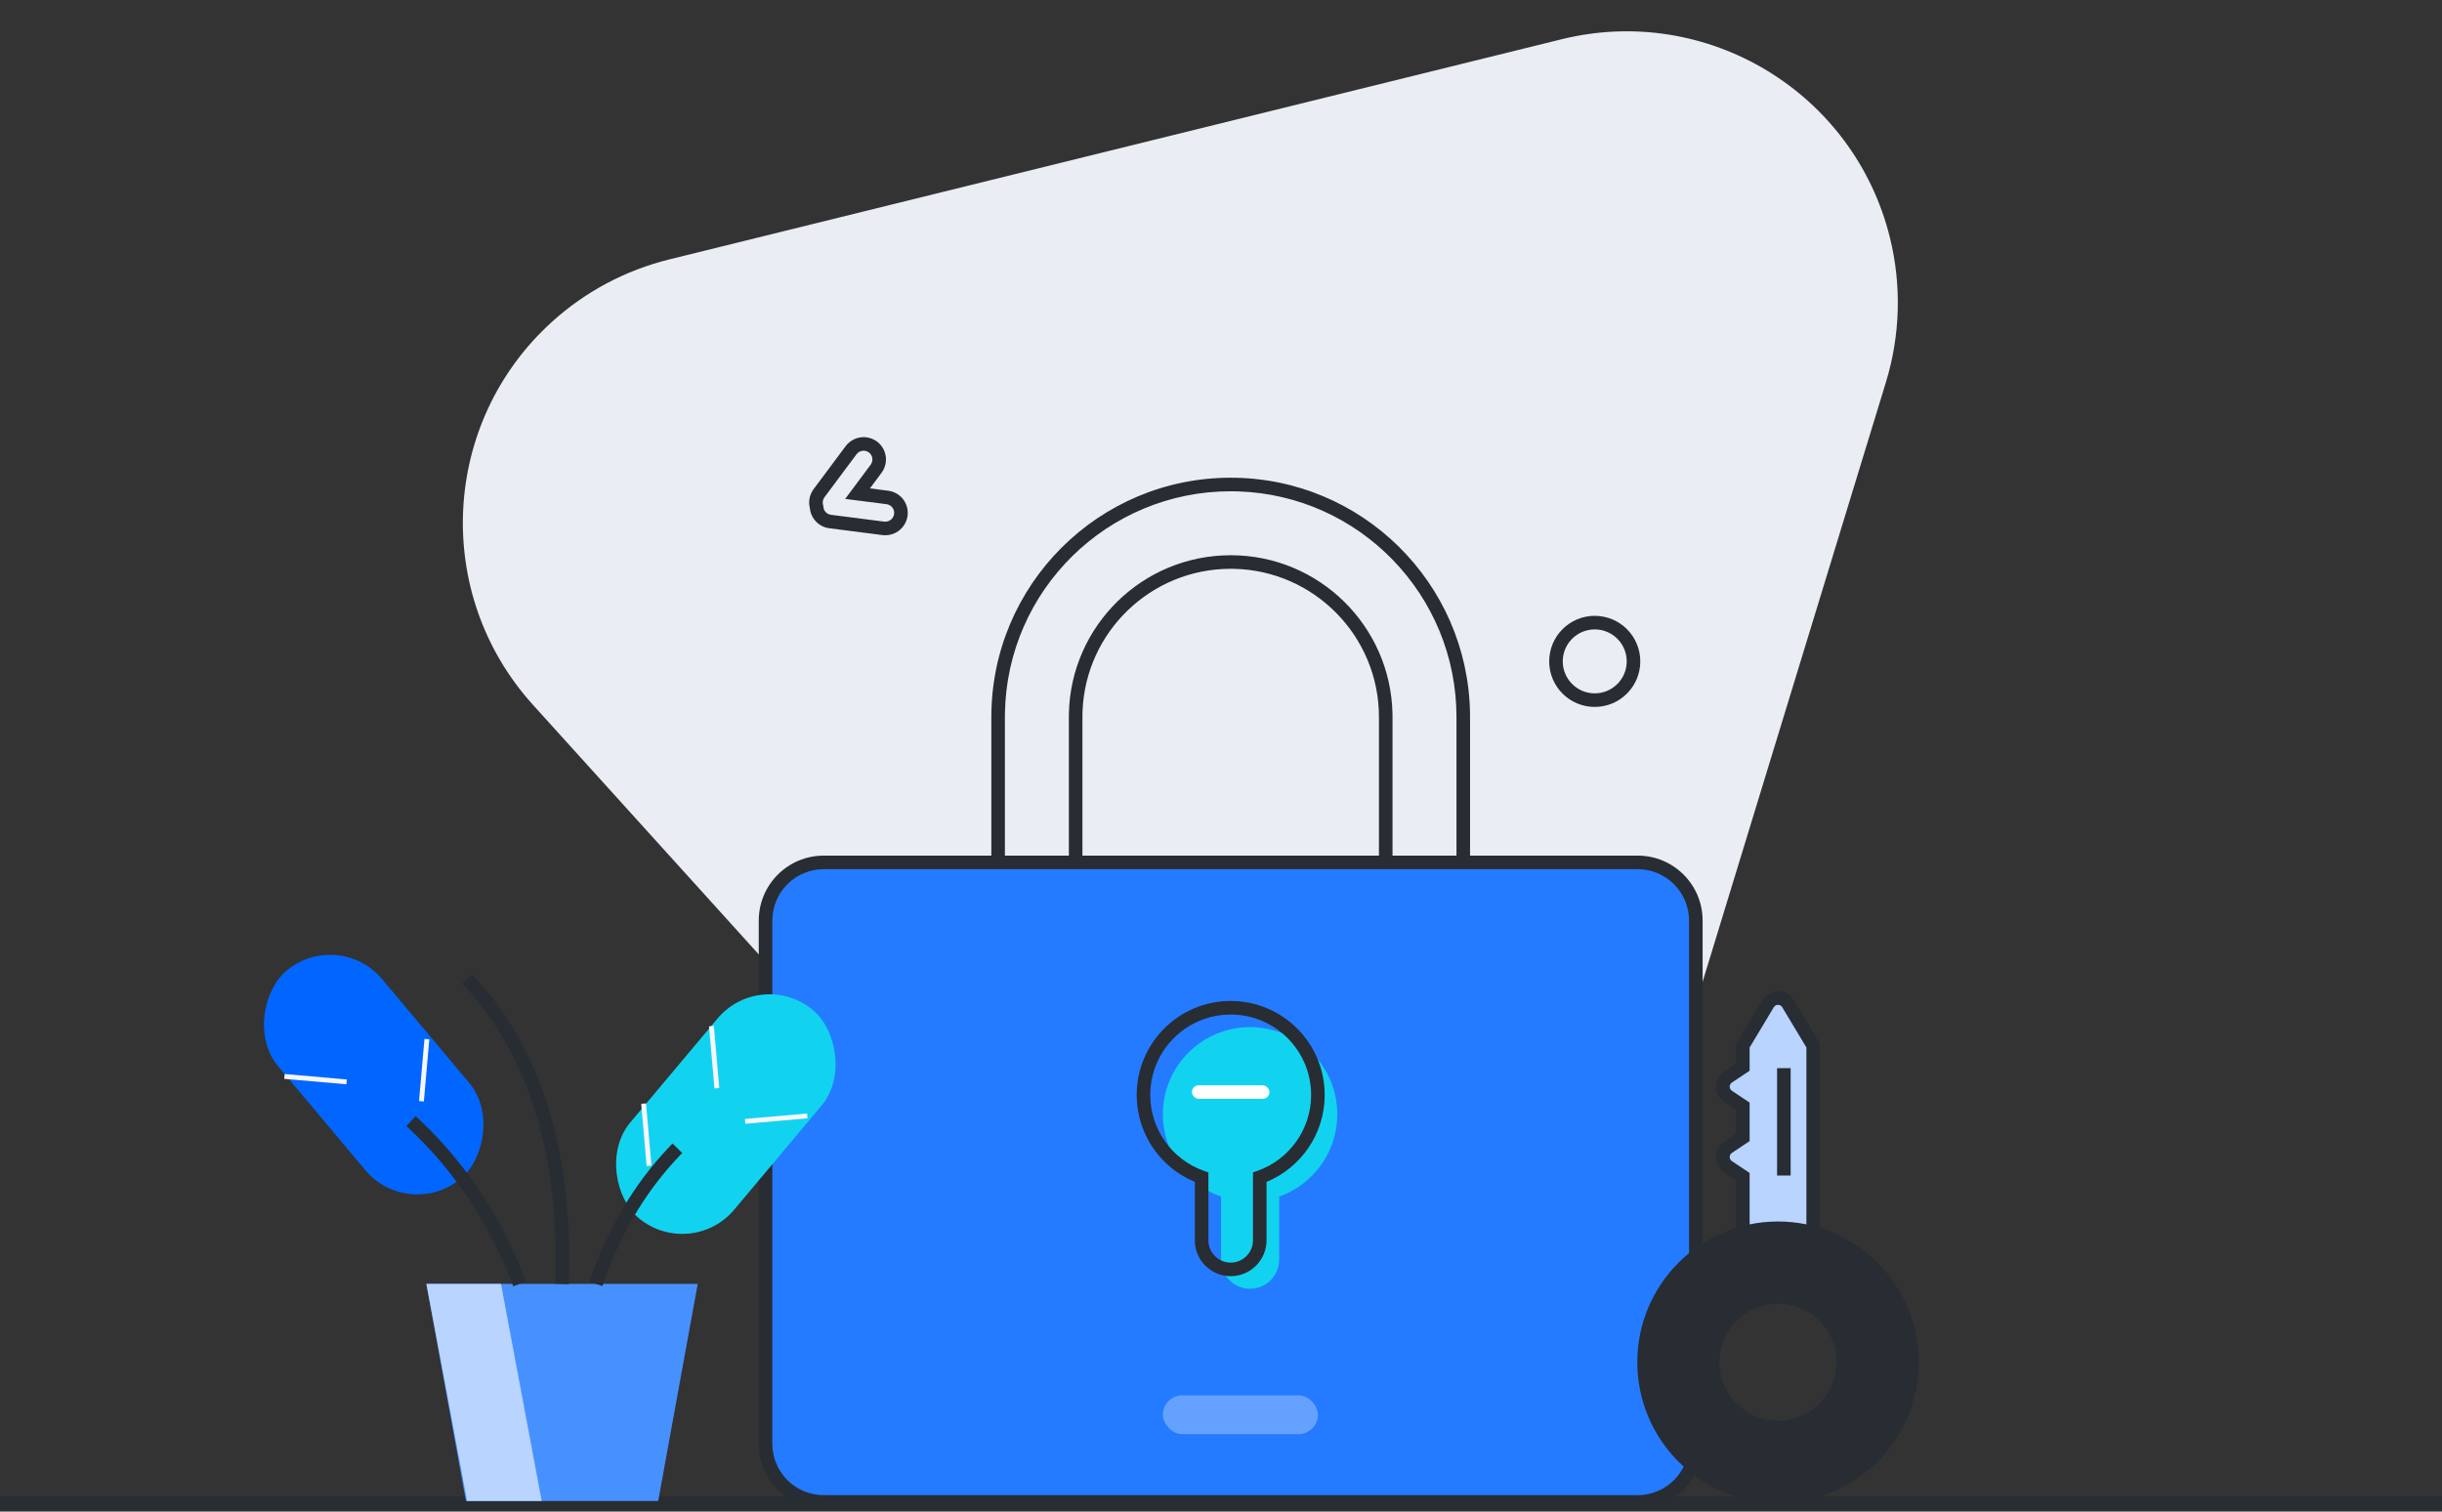 <?xml version="1.0" encoding="UTF-8"?>
<svg width="252px" height="156px" viewBox="0 0 252 156" version="1.1" xmlns="http://www.w3.org/2000/svg" xmlns:xlink="http://www.w3.org/1999/xlink">
    <rect x="0" y="0" width="252" height="156" fill="#333333" stroke="none"/>
    <title>illustration</title>
    <g id="illustration" stroke="none" stroke-width="1" fill="none" fill-rule="evenodd">
        <g id="---没有权限---" transform="translate(-6, -56)">
            <g id="编组-3">
                <g id="Triangle-2">
                    <path d="M132.016,76.197 L180.666,157.611 C188.599,170.886 184.268,188.077 170.994,196.01 C166.652,198.604 161.689,199.974 156.631,199.974 L59.331,199.974 C43.867,199.974 31.331,187.438 31.331,171.974 C31.331,166.916 32.701,161.953 35.295,157.611 L83.945,76.197 C91.878,62.922 109.069,58.592 122.344,66.524 C126.318,68.899 129.641,72.223 132.016,76.197 Z" id="Triangle" fill="#EBEDF5" transform="translate(107.981, 117.974) rotate(287) translate(-107.981, -117.974) "></path>
                    <path d="M93.856,102.365 C93.065,102.365 92.346,102.767 91.925,103.413 L89.049,108.33 C88.857,108.686 88.761,109.062 88.761,109.451 C88.761,110.728 89.792,111.765 91.067,111.765 C91.862,111.765 92.586,111.357 93.007,110.701 L94.016,108.976 L95.06,110.762 C95.496,111.444 96.222,111.851 97.016,111.851 C98.29,111.851 99.322,110.814 99.322,109.538 C99.322,109.105 99.203,108.688 98.981,108.326 L96.182,103.538 L96.08,103.391 C95.725,102.915 95.22,102.597 94.653,102.491 L94.559,102.476 L94.646,102.504 C94.394,102.412 94.128,102.365 93.856,102.365 Z M93.856,103.765 C93.963,103.765 94.067,103.783 94.164,103.819 L94.33,103.858 C94.6,103.887 94.841,104.039 94.989,104.269 L97.78,109.045 C97.875,109.2 97.922,109.365 97.922,109.538 C97.922,110.043 97.516,110.451 97.016,110.451 C96.705,110.451 96.421,110.292 96.254,110.031 L94.015,106.2 L91.875,109.867 C91.703,110.181 91.401,110.365 91.067,110.365 C90.567,110.365 90.161,109.956 90.161,109.451 C90.161,109.295 90.199,109.147 90.27,109.015 L93.052,104.255 C93.224,103.946 93.524,103.765 93.856,103.765 Z" id="形状结合" fill="#282C33" fill-rule="nonzero" transform="translate(94.042, 107.108) rotate(-113) translate(-94.042, -107.108) "></path>
                    <path d="M170.568,119.554 C167.972,119.554 165.868,121.658 165.868,124.254 C165.868,126.85 167.972,128.954 170.568,128.954 C173.163,128.954 175.268,126.85 175.268,124.254 C175.268,121.658 173.163,119.554 170.568,119.554 Z M170.568,120.954 C172.39,120.954 173.868,122.432 173.868,124.254 C173.868,126.077 172.39,127.554 170.568,127.554 C168.745,127.554 167.268,126.077 167.268,124.254 C167.268,122.432 168.745,120.954 170.568,120.954 Z" id="椭圆形" fill="#282C33" fill-rule="nonzero"></path>
                    <path d="M133,105.3 C146.505,105.3 157.479,116.139 157.697,129.592 L157.7,130 L157.7,154.7 L108.3,154.7 L108.3,130 C108.3,116.359 119.359,105.3 133,105.3 Z M133,106.7 C120.26,106.7 109.909,116.924 109.703,129.615 L109.7,130 L109.7,153.3 L156.3,153.3 L156.3,130 C156.3,117.388 146.279,107.116 133.765,106.712 L133.385,106.703 L133,106.7 Z M133,113.3 C142.116,113.3 149.526,120.604 149.697,129.679 L149.7,130 L149.7,146.7 L116.3,146.7 L116.3,129.993 L116.303,129.672 C116.479,120.587 123.899,113.3 133,113.3 Z M133,114.7 C124.769,114.7 118.038,121.206 117.712,129.373 L117.703,129.692 L117.7,130 L117.7,145.3 L148.3,145.3 L148.3,130 C148.3,121.656 141.62,114.872 133.316,114.703 L133,114.7 Z" id="形状结合" fill="#282C33" fill-rule="nonzero"></path>
                    <rect id="矩形" fill="#247BFF" x="85" y="145" width="96" height="66" rx="6"></rect>
                    <path d="M175,144.3 L91,144.3 C87.3,144.3 84.3,147.3 84.3,151 L84.3,205 C84.3,208.7 87.3,211.7 91,211.7 L175,211.7 C178.7,211.7 181.7,208.7 181.7,205 L181.7,151 C181.7,147.3 178.7,144.3 175,144.3 Z M91,145.7 L175,145.7 C177.927,145.7 180.3,148.073 180.3,151 L180.3,205 C180.3,207.927 177.927,210.3 175,210.3 L91,210.3 C88.073,210.3 85.7,207.927 85.7,205 L85.7,151 C85.7,148.073 88.073,145.7 91,145.7 Z" id="矩形" fill="#282C33" fill-rule="nonzero"></path>
                    <g id="编组-5" transform="translate(123, 159)">
                        <g id="编组-12">
                            <path d="M12,3 C16.971,3 21,7.029 21,12 C21,15.918 18.496,19.252 15.001,20.488 L15,27 C15,28.657 13.657,30 12,30 C10.343,30 9,28.657 9,27 L9,20.488 C5.505,19.253 3,15.919 3,12 C3,7.029 7.029,3 12,3 Z" id="形状结合" fill="#12D3EF"></path>
                            <path d="M10,0.3 C4.643,0.3 0.3,4.643 0.3,10 L0.304,10.288 C0.417,14.121 2.771,17.486 6.239,18.944 L6.3,18.968 L6.3,25 C6.3,27.043 7.957,28.7 10,28.7 L10.197,28.695 C12.149,28.593 13.7,26.978 13.7,25 L13.7,18.968 L13.762,18.943 C17.316,17.449 19.7,13.951 19.7,10 C19.7,4.643 15.357,0.3 10,0.3 Z M10,1.7 C14.584,1.7 18.3,5.416 18.3,10 C18.3,13.546 16.056,16.665 12.767,17.828 L12.301,17.993 L12.3,25 C12.3,26.27 11.27,27.3 10,27.3 C8.73,27.3 7.7,26.27 7.7,25 L7.7,17.993 L7.234,17.828 C3.944,16.666 1.7,13.546 1.7,10 C1.7,5.416 5.416,1.7 10,1.7 Z" id="形状结合" fill="#282C33" fill-rule="nonzero"></path>
                            <rect id="矩形" fill="#FFFFFF" x="6" y="9" width="8" height="1.4" rx="0.7"></rect>
                        </g>
                        <rect id="矩形" fill-opacity="0.3" fill="#FFFFFF" x="3" y="41" width="16" height="4" rx="2"></rect>
                    </g>
                </g>
                <polygon id="直线" fill="#282C33" fill-rule="nonzero" points="259.15 210.45 259.15 211.85 5.75 211.85 5.75 210.45"></polygon>
            </g>
            <g id="flower" transform="translate(29, 150)">
                <polygon id="矩形" fill="#4791FF" points="21 38.5 49 38.5 44.922 60.9 25.078 60.9"></polygon>
                <g id="编组-7" transform="translate(15.587, 17.228) rotate(50) translate(-15.587, -17.228) translate(1.087, 9.228)">
                    <rect id="矩形" fill="#0066FF" x="0.234" y="0.807" width="28" height="14" rx="7"></rect>
                    <polygon id="直线-3" fill="#F6F7FA" fill-rule="nonzero" points="12.834 10.254 13.188 10.607 8.634 15.161 8.28 14.807"></polygon>
                    <polygon id="直线-3" fill="#F6F7FA" fill-rule="nonzero" transform="translate(17.231, 3.524) scale(-1, 1) translate(-17.231, -3.524) " points="19.331 1.07 19.684 1.424 15.131 5.978 14.777 5.624"></polygon>
                </g>
                <g id="编组-7" transform="translate(51.804, 21.238) scale(-1, 1) rotate(50) translate(-51.804, -21.238) translate(37.304, 12.738)">
                    <g id="直线-3" transform="translate(-0, 0.382)">
                        <rect id="蒙版" fill="#12D3EF" x="0.234" y="1.026" width="28" height="14" rx="7"></rect>
                        <polygon fill="#F6F7FA" fill-rule="nonzero" transform="translate(10.51, 3.324) scale(-1, 1) translate(-10.51, -3.324) " points="12.61 0.871 12.963 1.224 8.41 5.778 8.056 5.424"></polygon>
                        <polygon fill="#F6F7FA" fill-rule="nonzero" points="13.353 9.853 13.707 10.207 9.153 14.76 8.8 14.407"></polygon>
                        <polygon fill="#F6F7FA" fill-rule="nonzero" transform="translate(21.137, 3.104) scale(-1, 1) translate(-21.137, -3.104) " points="23.237 0.651 23.591 1.004 19.037 5.558 18.684 5.204"></polygon>
                    </g>
                </g>
                <path d="M46.399,24.011 L47.401,24.989 C43.883,28.587 41.209,32.956 39.379,38.103 L39.163,38.724 L37.837,38.276 C39.666,32.871 42.381,28.259 45.98,24.447 L46.399,24.011 Z" id="路径-8" fill="#282C33" fill-rule="nonzero"></path>
                <path d="M30.326,21.185 L31.274,22.215 C26.541,26.572 22.952,31.863 20.504,38.098 L20.255,38.746 L18.945,38.254 C21.388,31.758 25.015,26.222 29.824,21.654 L30.326,21.185 Z" id="路径-8" fill="#282C33" fill-rule="nonzero" transform="translate(25.109, 29.966) scale(-1, 1) translate(-25.109, -29.966) "></path>
                <path d="M25.711,6.521 C32.732,14.011 36.062,24.468 35.72,37.852 L35.7,38.524 L34.3,38.476 C34.753,25.339 31.657,15.142 25.029,7.847 L24.689,7.479 L25.711,6.521 Z" id="路径-9" fill="#282C33" fill-rule="nonzero"></path>
                <polygon id="路径-10" fill="#B8D4FF" points="21 38.5 28.7 38.5 32.9 60.9 25.2 60.9"></polygon>
            </g>
            <g id="编组-6" transform="translate(189, 185) scale(-1, 1) translate(-189, -185) translate(174, 158)">
                <path d="M15.143,1.173 C15.313,1.275 15.455,1.417 15.558,1.588 L18.15,5.908 L18.15,8.126 L19.665,9.137 C20.221,9.507 20.371,10.259 20,10.815 C19.912,10.947 19.798,11.062 19.665,11.15 L18.15,12.16 L18.15,15.386 L19.665,16.397 C20.221,16.767 20.371,17.519 20,18.075 C19.912,18.207 19.798,18.322 19.665,18.41 L18.15,19.42 L18.15,26.478 L10.89,26.478 L10.89,5.908 L13.482,1.588 C13.826,1.015 14.57,0.829 15.143,1.173 Z" id="形状结合" fill="#B8D4FF"></path>
                <path d="M12.882,1.227 L10.19,5.714 L10.19,27.178 L18.85,27.178 L18.85,19.794 L20.053,18.993 C20.263,18.853 20.443,18.673 20.583,18.463 L20.668,18.322 C21.141,17.462 20.885,16.368 20.053,15.814 L18.85,15.011 L18.85,12.534 L20.053,11.733 C20.263,11.593 20.443,11.413 20.583,11.203 L20.668,11.062 C21.141,10.202 20.885,9.108 20.053,8.554 L18.85,7.751 L18.85,5.714 L16.158,1.227 C15.997,0.959 15.772,0.734 15.503,0.572 C14.598,0.03 13.425,0.323 12.882,1.227 Z M14.85,1.821 C14.892,1.857 14.929,1.9 14.957,1.948 L17.45,6.103 L17.45,8.5 L19.276,9.719 C19.511,9.875 19.574,10.192 19.418,10.426 C19.381,10.482 19.333,10.53 19.277,10.568 L17.45,11.785 L17.45,15.76 L19.276,16.979 C19.511,17.135 19.574,17.452 19.418,17.686 C19.381,17.742 19.333,17.79 19.277,17.828 L17.45,19.045 L17.45,25.778 L11.59,25.778 L11.59,6.101 L14.083,1.948 C14.228,1.706 14.541,1.628 14.782,1.773 L14.85,1.821 Z" id="形状结合" fill="#282C33" fill-rule="nonzero"></path>
                <polygon id="直线-6" fill="#282C33" fill-rule="nonzero" points="14.615 8.233 14.615 19.313 13.215 19.313 13.215 8.233"></polygon>
                <path d="M14.52,24.058 C22.539,24.058 29.04,30.559 29.04,38.578 C29.04,46.598 22.539,53.098 14.52,53.098 C6.501,53.098 0,46.598 0,38.578 C0,30.559 6.501,24.058 14.52,24.058 Z M14.52,32.528 C11.179,32.528 8.47,35.237 8.47,38.578 C8.47,41.92 11.179,44.628 14.52,44.628 C17.861,44.628 20.57,41.92 20.57,38.578 C20.57,35.237 17.861,32.528 14.52,32.528 Z" id="形状结合" fill="#282C33"></path>
            </g>
        </g>
    </g>
</svg>